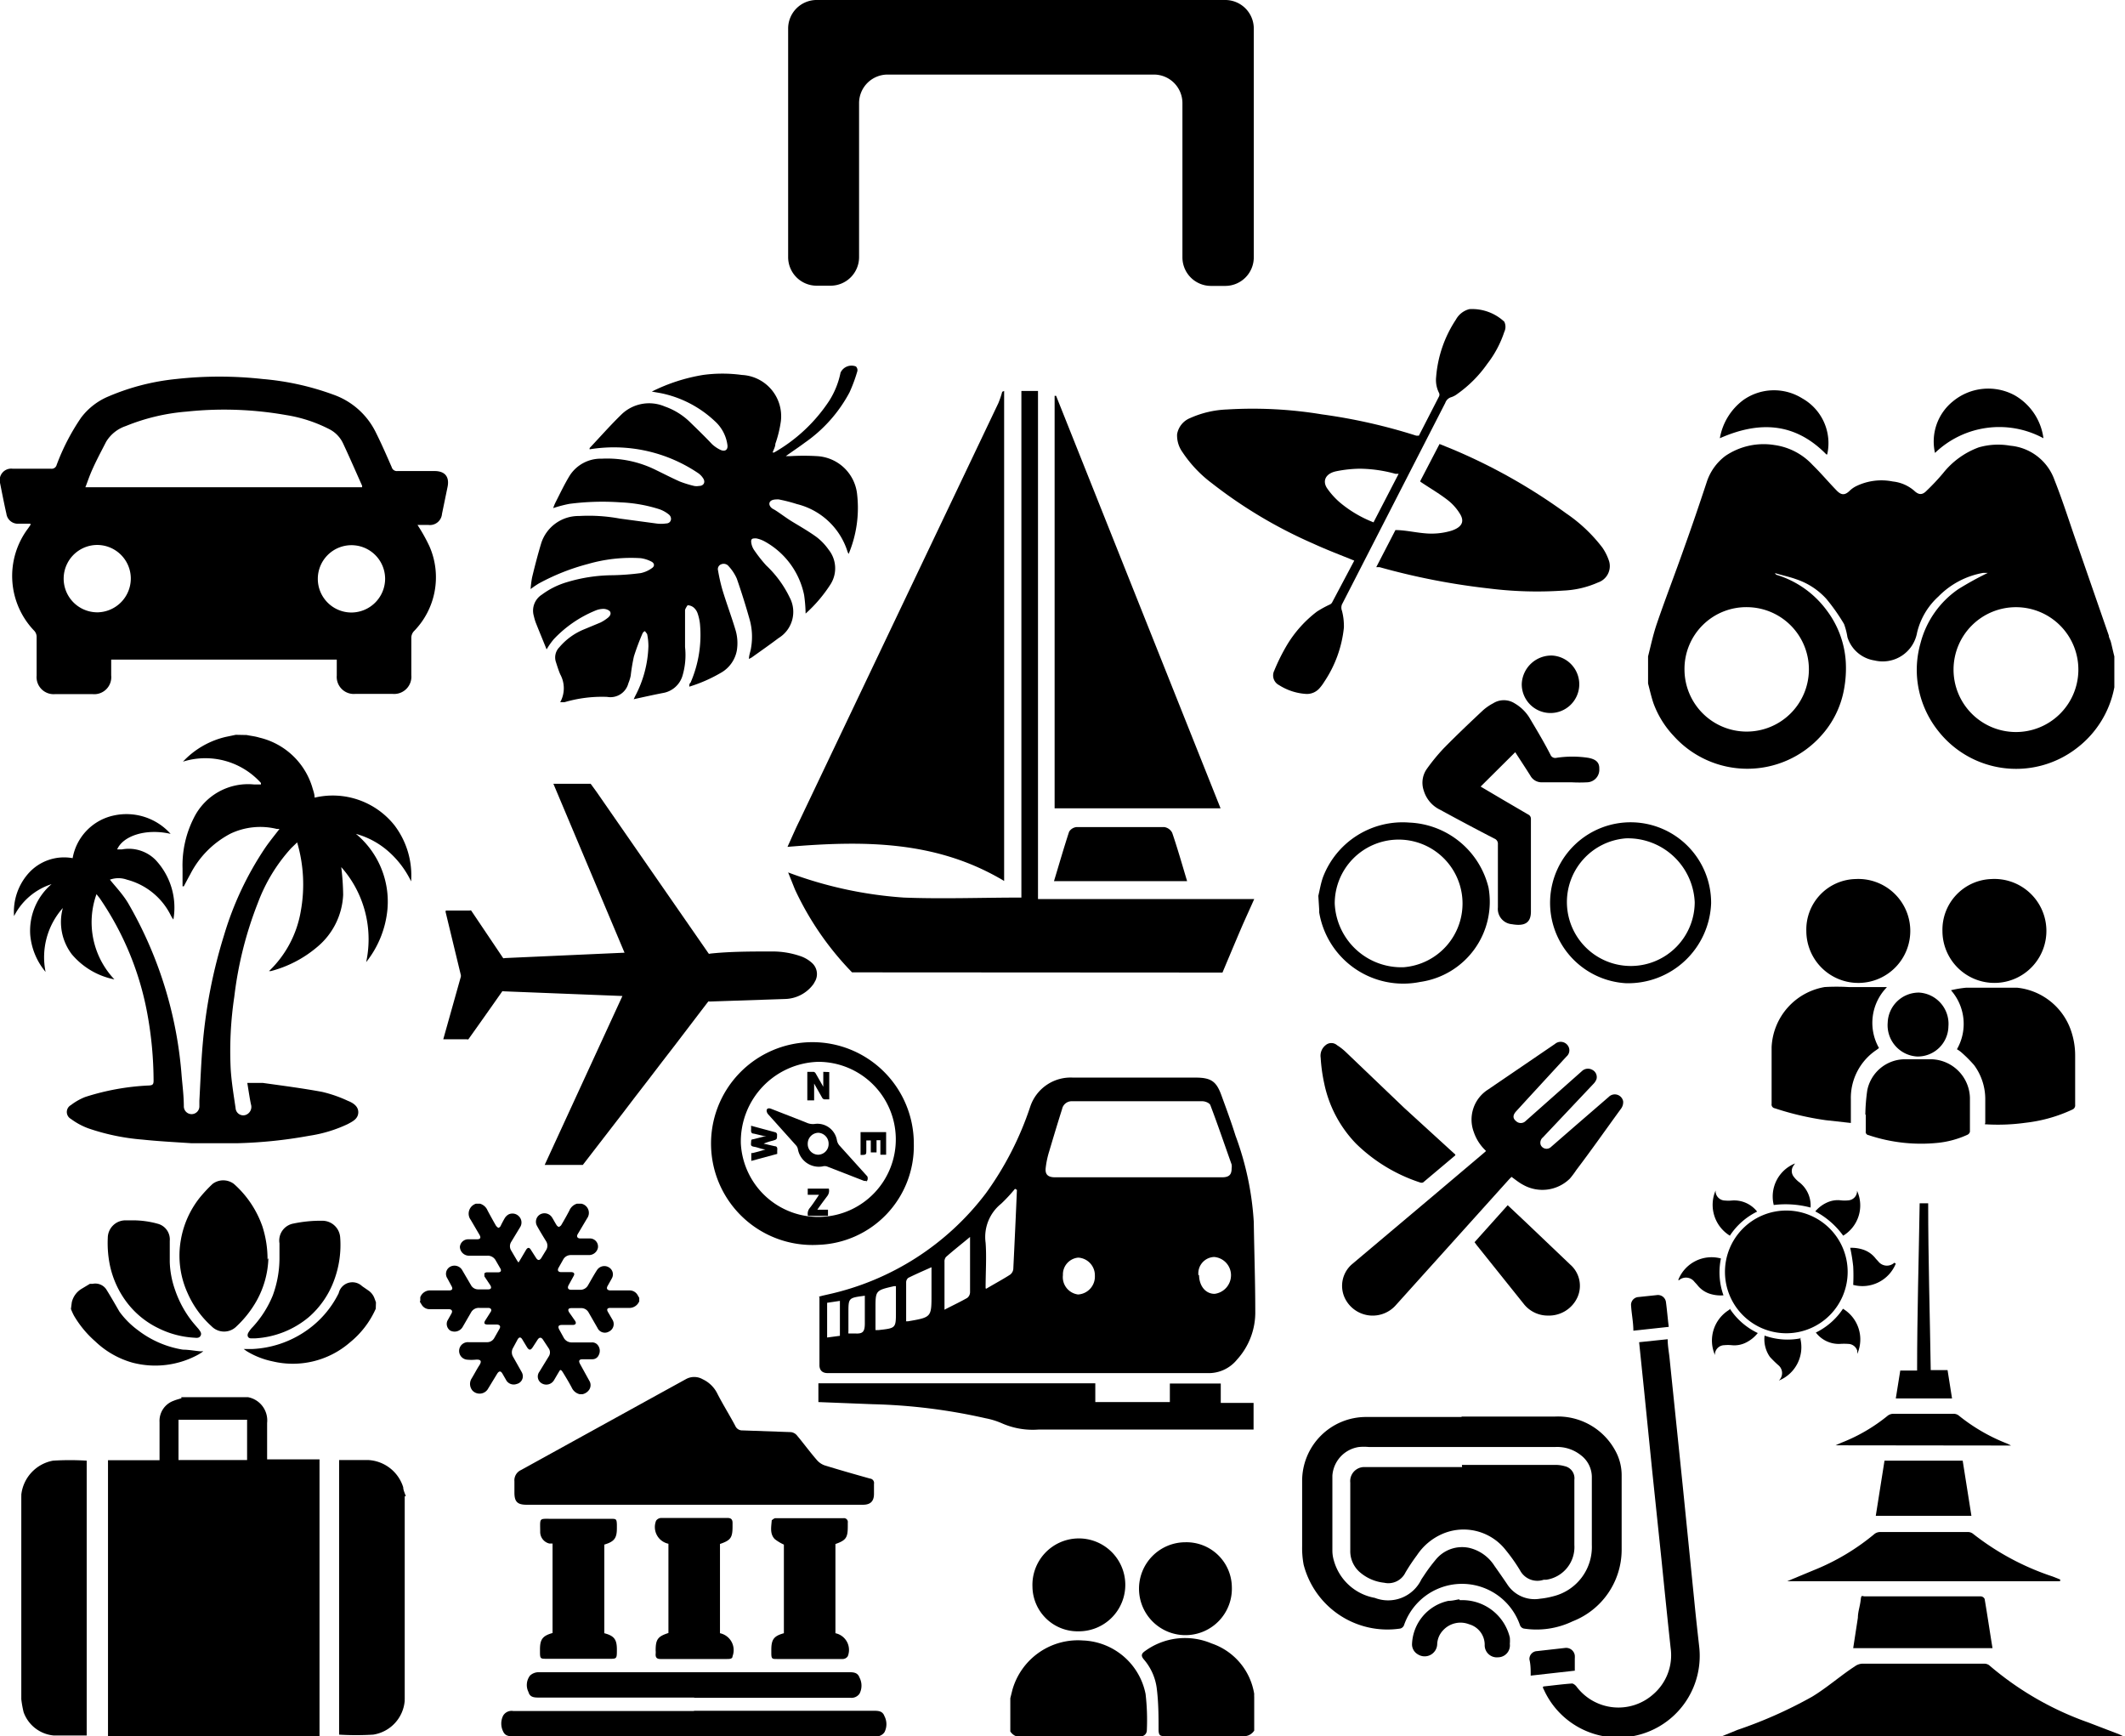 <svg id="Warstwa_1" data-name="Warstwa 1" xmlns="http://www.w3.org/2000/svg" viewBox="0 0 99.76 81.49"><title>img__cta</title><path d="M27.74,36.79h0l-1.71,0h-.05l3.34,7.93h-.06l-5.57.25a.07.07,0,0,1-.07,0l-1.5-2.23a.08.08,0,0,0-.07,0l-1.07,0c-.05,0-.07,0-.06.07l.71,2.94a.2.2,0,0,1,0,.11l-.82,2.92v0h0l1.11,0a.07.07,0,0,0,.07,0l.54-.76.53-.75.52-.74a.07.07,0,0,1,.06,0l5.58.22h0l-3.65,7.93h.05l1.74,0,0,0,.64-.83.61-.79.61-.79.61-.8.61-.79.65-.85.61-.79.61-.8.61-.8.33-.43a.07.07,0,0,1,.06,0l3.56-.12a1.7,1.7,0,0,0,1.24-.6l.08-.1.09-.16v0a.7.7,0,0,0-.17-.84,1.52,1.52,0,0,0-.56-.32,4,4,0,0,0-1.28-.21c-1,0-2,0-2.93.1a.07.07,0,0,1-.07,0L28,37.16l-.27-.37h0"/><path d="M39.43,62.7l-.6.08V61.15l.6-.09Zm1.17-1.89s0,.06,0,.08c0,.41,0,.82,0,1.23s-.11.49-.46.47h-.31a.43.43,0,0,1,0-.1q0-.44,0-.87c0-.7,0-.7.76-.8m1.47-.44v1.19c0,.77,0,.77-.81.86h-.15v-1c0-.86,0-.86.87-1.06l.09,0m7.84-.52a.79.79,0,0,1,.72-.82.83.83,0,0,1,.78.85.84.84,0,0,1-.79.88.82.82,0,0,1-.71-.91m6.36,0A.77.77,0,0,1,57,59a.86.86,0,0,1,.79.82.88.88,0,0,1-.77.91c-.42,0-.72-.36-.73-.88M42.54,62c0-.61,0-1.21,0-1.81a.27.27,0,0,1,.1-.21c.34-.17.69-.32,1.09-.5v1.28c0,1.07,0,1.07-1.11,1.26h-.09m1.81-.54c0-.78,0-1.51,0-2.25a.33.33,0,0,1,.07-.23c.35-.31.72-.6,1.13-.94,0,.92,0,1.76,0,2.6a.35.35,0,0,1-.13.26c-.35.2-.72.37-1.06.55m1.92-1c0-.77.05-1.46,0-2.14A2,2,0,0,1,47,56.5a7.36,7.36,0,0,0,.65-.7l.09.05c-.05,1.24-.11,2.48-.17,3.72a.38.38,0,0,1-.15.26c-.34.22-.7.41-1.12.66m7.17-5.23c-1.31,0-2.62,0-3.94,0-.34,0-.47-.14-.44-.43a4.16,4.16,0,0,1,.16-.77c.2-.67.4-1.34.61-2a.46.46,0,0,1,.48-.37h6.11c.13,0,.33.08.37.18.35.92.67,1.86,1,2.79a.6.6,0,0,1,0,.18c0,.29-.11.42-.45.42-1.3,0-2.6,0-3.9,0m-15,5.61c0,1.08,0,2.15,0,3.21,0,.24.14.38.41.37h.26q8.76,0,17.53,0a1.71,1.71,0,0,0,1.4-.63,3.29,3.29,0,0,0,.86-2.29c0-1.39-.05-2.78-.07-4.17A14,14,0,0,0,58,53.3c-.2-.64-.43-1.26-.66-1.89s-.46-.83-1.21-.83H50.37a2,2,0,0,0-2,1.35A14.92,14.92,0,0,1,46.29,56a12.73,12.73,0,0,1-7.43,4.76l-.22.05-.23.06"/><path d="M51.42,65.81v-.88h-13v.88l2.54.1a26.84,26.84,0,0,1,5.31.66,3.56,3.56,0,0,1,.75.23,3.6,3.6,0,0,0,1.74.3H58.85V65.85H57.31l0-.91H54.92v.87Z"/><path d="M64.49,24.5l1.17-2.26-.15,0A6.48,6.48,0,0,0,63.84,22a5.92,5.92,0,0,0-1.11.12c-.49.1-.67.45-.42.81a3.52,3.52,0,0,0,.61.67,5.61,5.61,0,0,0,1.57.92m-.9,1.8c-.66-.27-1.3-.51-1.93-.8a22,22,0,0,1-4.77-2.84,5.89,5.89,0,0,1-1.38-1.46,1.34,1.34,0,0,1-.25-.84,1,1,0,0,1,.62-.76,4.64,4.64,0,0,1,1.72-.4,19.93,19.93,0,0,1,4.46.23,26.22,26.22,0,0,1,4.43,1l.12,0,.56-1.09.39-.76a.19.19,0,0,0,0-.15,1.34,1.34,0,0,1-.14-.75A5.68,5.68,0,0,1,68.35,15a1,1,0,0,1,.63-.49,2.21,2.21,0,0,1,1.64.59.55.55,0,0,1,0,.48,5,5,0,0,1-.8,1.5,5.79,5.79,0,0,1-1.39,1.4,1,1,0,0,1-.29.16.42.42,0,0,0-.29.27L63,28.37a.41.41,0,0,0,0,.3,2.82,2.82,0,0,1,.09.79A5.59,5.59,0,0,1,62.17,32a2.1,2.1,0,0,1-.23.31.78.78,0,0,1-.65.26,2.66,2.66,0,0,1-1.24-.41.51.51,0,0,1-.23-.68,9.13,9.13,0,0,1,.62-1.24,5.59,5.59,0,0,1,1.38-1.53,5,5,0,0,1,.62-.34.25.25,0,0,0,.09-.08l1.06-2"/><path d="M66.68,22.57l.9-1.73.64.26a26.58,26.58,0,0,1,5.31,3,7.27,7.27,0,0,1,1.7,1.61,2.5,2.5,0,0,1,.31.63.81.81,0,0,1-.52,1,4.44,4.44,0,0,1-1.62.38,18.11,18.11,0,0,1-3.51-.1,32.32,32.32,0,0,1-5.13-1l-.15,0h0l.9-1.74c.44,0,.9.11,1.36.15a3.26,3.26,0,0,0,1.27-.12c.48-.16.63-.42.4-.79a2.4,2.4,0,0,0-.58-.65c-.4-.31-.85-.57-1.28-.86"/><path d="M65.89,45.4a3,3,0,1,0-3.23-3,3.13,3.13,0,0,0,3.23,3m-4-3.35c.07-.3.12-.6.22-.88a4,4,0,0,1,4.05-2.56,4,4,0,0,1,3.72,3.05,3.8,3.8,0,0,1-3.21,4.43,4,4,0,0,1-4.74-3.27,1.1,1.1,0,0,0,0-.13Z"/><path d="M71.15,35.29l-1.64,1.63,1.05.62,1.18.69a.22.22,0,0,1,.13.21c0,1.25,0,2.49,0,3.74,0,.2,0,.41,0,.61,0,.55-.32.69-.89.59a.72.72,0,0,1-.66-.79c0-.42,0-.85,0-1.27s0-1.13,0-1.69a.26.26,0,0,0-.17-.27c-.85-.44-1.7-.89-2.54-1.35a1.46,1.46,0,0,1-.77-.9,1.13,1.13,0,0,1,.13-1,9,9,0,0,1,.82-1c.59-.6,1.2-1.18,1.82-1.76a2.35,2.35,0,0,1,.49-.34.94.94,0,0,1,1,0,2,2,0,0,1,.69.66c.35.59.7,1.17,1,1.76a.24.24,0,0,0,.28.14,5,5,0,0,1,1.49,0c.38.07.53.23.52.52a.59.59,0,0,1-.57.63,6.91,6.91,0,0,1-.72,0l-1.41,0a.6.6,0,0,1-.54-.32c-.24-.38-.49-.76-.75-1.16"/><path d="M76.33,39.35a3,3,0,1,0,3.23,3,3.14,3.14,0,0,0-3.23-3m0,6.8a3.78,3.78,0,1,1,4-3.75,3.9,3.9,0,0,1-4,3.75"/><path d="M72.87,30.77a1.35,1.35,0,1,1-1.43,1.34,1.39,1.39,0,0,1,1.43-1.34"/><path d="M4.62,28.74A1.59,1.59,0,0,0,6.14,27.1a1.58,1.58,0,0,0-1.63-1.52,1.58,1.58,0,1,0,.12,3.16m13.45-1.58a1.58,1.58,0,1,0-1.59,1.59,1.59,1.59,0,0,0,1.59-1.59M4,22.87H17s0-.05,0-.07c-.3-.67-.59-1.34-.9-2a1.43,1.43,0,0,0-.61-.64,6.75,6.75,0,0,0-2.07-.68,16.71,16.71,0,0,0-4.66-.16A9.56,9.56,0,0,0,5.9,20a1.71,1.71,0,0,0-.92.74c-.21.41-.43.82-.62,1.24s-.23.59-.36.91M1.43,24.58H.89a.54.54,0,0,1-.59-.47c-.11-.48-.21-1-.3-1.45A.54.54,0,0,1,.59,22H2.39a.24.24,0,0,0,.27-.18A10.26,10.26,0,0,1,3.81,19.6a3.11,3.11,0,0,1,1.3-1,10.8,10.8,0,0,1,3.16-.81,18.42,18.42,0,0,1,4.06,0,12.73,12.73,0,0,1,3.31.73,3.52,3.52,0,0,1,2,1.77c.27.54.51,1.09.75,1.64a.25.25,0,0,0,.27.18h1.74c.49,0,.71.27.61.75l-.26,1.26a.57.57,0,0,1-.64.52H19.6a8.12,8.12,0,0,1,.56,1,3.62,3.62,0,0,1-.74,4,.47.47,0,0,0-.11.28c0,.59,0,1.18,0,1.77a.81.81,0,0,1-.88.88H16.68a.8.8,0,0,1-.87-.86c0-.25,0-.49,0-.75H5.22c0,.25,0,.5,0,.74a.8.8,0,0,1-.88.88H2.59a.8.8,0,0,1-.87-.87c0-.61,0-1.22,0-1.83a.43.43,0,0,0-.11-.27,3.71,3.71,0,0,1-.29-4.81l.11-.16"/><path d="M47.14,18.35v23c-3.19-1.91-6.61-1.9-10.17-1.6.21-.46.37-.84.55-1.2l9.35-19.63a4.39,4.39,0,0,0,.18-.53Z"/><path d="M40,45.64a14.09,14.09,0,0,1-2.68-3.89L37,40.95a19.08,19.08,0,0,0,5.43,1.18c1.82.07,3.64,0,5.52,0V18.35h.78V42.2H58.88c-.23.52-.43.95-.62,1.39-.29.68-.58,1.37-.87,2.06Z"/><path d="M57.3,37.94H49.51V18.58l.07,0L57.3,37.94"/><path d="M55.73,41.36H49.48c.24-.79.46-1.56.71-2.32a.46.46,0,0,1,.37-.22q2,0,4.09,0a.5.5,0,0,1,.38.27c.25.73.46,1.47.7,2.27"/><path d="M11.6,66.64H8.38v1.89H11.6ZM8.51,65.58h3l.13,0a1.11,1.11,0,0,1,.9,1.21c0,.4,0,.8,0,1.2v.51H15V81.28c0,.07,0,.14,0,.21H5.07V68.54H7.49v-.19c0-.53,0-1.07,0-1.6a1,1,0,0,1,.66-1c.12-.05.24-.08.37-.12"/><path d="M1,79.76V70.23a.34.34,0,0,0,0-.07,1.83,1.83,0,0,1,1.49-1.6,12.74,12.74,0,0,1,1.58,0l0,0v12.9c-.52,0-1,0-1.55,0a1.66,1.66,0,0,1-1.41-1.09A4.9,4.9,0,0,1,1,79.76"/><path d="M19,70.23v9.52a.35.35,0,0,0,0,.07,1.75,1.75,0,0,1-1.48,1.6,13.23,13.23,0,0,1-1.6,0l0,0V68.53c.46,0,.91,0,1.35,0a1.82,1.82,0,0,1,1.66,1.28c0,.14.08.28.12.42"/><path d="M32.57,70.63H24.73c-.44,0-.58-.14-.58-.57,0-.18,0-.35,0-.53a.53.53,0,0,1,.31-.53l6.13-3.38,1.6-.88a.8.8,0,0,1,.8,0,1.45,1.45,0,0,1,.69.68c.26.51.57,1,.84,1.51a.35.35,0,0,0,.34.21l2.26.08a.43.43,0,0,1,.28.14c.32.38.61.78.94,1.16a.86.86,0,0,0,.37.26c.71.22,1.42.42,2.13.62a.21.21,0,0,1,.19.25c0,.16,0,.31,0,.47,0,.35-.17.51-.52.51H32.57"/><path d="M32.58,80.3H41c.22,0,.43,0,.52.25a.82.82,0,0,1,0,.76.47.47,0,0,1-.45.19H24.15c-.22,0-.43,0-.53-.23a.83.83,0,0,1,0-.74.46.46,0,0,1,.47-.22h8.49Z"/><path d="M32.59,79.68H25.32c-.22,0-.44,0-.51-.26a.73.73,0,0,1,.07-.77.59.59,0,0,1,.4-.16H39.83c.22,0,.43,0,.52.25a.82.82,0,0,1,0,.76.46.46,0,0,1-.43.19H32.59Z"/><path d="M28.37,76.66c.46.12.59.29.59.76s0,.44-.44.44H25.67c-.3,0-.32,0-.32-.33,0,0,0-.07,0-.11,0-.48.13-.64.59-.77v-4.2l-.15,0a.56.56,0,0,1-.43-.53c0-.7-.08-.63.57-.63h2.75c.24,0,.27,0,.28.27v.17c0,.47-.12.63-.59.77Z"/><path d="M31.38,72.46a.8.8,0,0,1-.58-1.08.3.3,0,0,1,.23-.13h3.13c.16,0,.23.07.23.23s0,.11,0,.17c0,.53-.09.65-.59.82v4.19a.81.81,0,0,1,.59,1.08c0,.13-.15.13-.26.13H31c-.16,0-.23-.07-.22-.23s0-.11,0-.17c0-.52.1-.66.6-.82Z"/><path d="M39.22,72.47v4.19a.8.8,0,0,1,.58,1.08.29.29,0,0,1-.23.13H36.48c-.23,0-.27,0-.27-.28v-.15c0-.49.12-.65.59-.78V72.5a2.06,2.06,0,0,1-.43-.26c-.24-.25-.16-.58-.14-.88,0,0,.11-.1.17-.1h3.2a.18.18,0,0,1,.2.21c0,.06,0,.11,0,.17,0,.54-.08.66-.6.84"/><path d="M34.78,53.68a3.64,3.64,0,1,0,3.63-3.84,3.74,3.74,0,0,0-3.63,3.84m3.62,4.75a4.76,4.76,0,1,1,4.5-4.73,4.64,4.64,0,0,1-4.5,4.73"/><path d="M38.4,54.2a.5.5,0,0,0,.5-.51.51.51,0,0,0-.48-.52.51.51,0,0,0-.5.51.5.5,0,0,0,.48.52m2.31,1.23-.14,0-1.75-.68a.37.37,0,0,0-.21,0,1,1,0,0,1-1.15-.8.38.38,0,0,0-.09-.19l-1.31-1.46a.28.28,0,0,1-.07-.17c0-.1.09-.13.2-.09l1.46.57.2.08a.73.73,0,0,0,.44.06.93.93,0,0,1,1,.77.52.52,0,0,0,.14.27l1.29,1.43a.26.26,0,0,1,0,.18s-.07.07-.1.1"/><path d="M35.26,52.84l1.15.31a.13.13,0,0,1,.07.09c0,.24,0,.24-.2.3a2.81,2.81,0,0,0-.43.14l.52.12c.09,0,.13.06.12.16a1.57,1.57,0,0,0,0,.2l-1.22.33c0-.11,0-.2,0-.3s0-.06.07-.07c.2-.05.4-.1.6-.17-.17,0-.34-.09-.52-.12s-.17-.07-.16-.21,0-.13.12-.15l.47-.12.13,0-.59-.14c-.1,0-.14-.06-.13-.17a1,1,0,0,0,0-.15"/><path d="M38.93,50.32V51.6h-.24a.15.15,0,0,1-.09-.07l-.38-.67,0,0v.79H37.9V50.31h.3a.15.15,0,0,1,.09.07l.36.63v-.7Z"/><path d="M41.6,53.14V54.2h-.27v-.68h-.18v.57h-.27v-.56h-.21c0,.16,0,.32,0,.48s0,.2-.2.2h-.07V53.14Z"/><path d="M38.91,55.79a.41.41,0,0,1-.08.36c-.15.2-.3.4-.46.63h.5v.29h-.94a.42.42,0,0,1,.07-.35c.13-.16.25-.34.37-.52l.08-.12h-.53v-.29Z"/><path d="M19.73,61.05v-.16l0,0a.49.49,0,0,1,.5-.32h.85c.15,0,.19-.07.12-.2L21,60a.38.38,0,0,1,.13-.54.42.42,0,0,1,.57.16l.41.7a.38.38,0,0,0,.35.2h.46c.13,0,.17-.07.1-.19l-.28-.42s0-.11,0-.14a.18.18,0,0,1,.14-.05h.5c.13,0,.17-.07.11-.18l-.22-.38a.42.42,0,0,0-.39-.22H22a.43.43,0,0,1-.41-.41.39.39,0,0,1,.41-.36h.39c.16,0,.2-.07.12-.21l-.41-.7a.49.49,0,0,1,.24-.76h.2a.55.55,0,0,1,.35.32c.13.24.26.48.4.72,0,0,.08.09.11.09s.09-.05.11-.1.12-.24.19-.36a.5.5,0,0,1,.18-.17.42.42,0,0,1,.48.09.41.41,0,0,1,.07.49l-.43.71a.38.38,0,0,0,0,.41l.27.46.07.1.07-.11.29-.49c.07-.11.15-.12.22,0l.25.39c.08.12.16.12.24,0l.22-.36a.39.39,0,0,0,0-.44c-.14-.23-.29-.47-.42-.71a.4.4,0,0,1,.15-.54.42.42,0,0,1,.56.15c.07.11.13.23.2.34a.21.21,0,0,0,.12.1s.09-.05.11-.09c.13-.22.26-.45.38-.68a.56.56,0,0,1,.35-.32h.22a.44.44,0,0,1,.26.69l-.44.74c-.07.12,0,.2.12.2h.45a.38.38,0,0,1,.38.44.43.43,0,0,1-.43.34h-.84a.4.4,0,0,0-.36.21l-.22.39c-.07.13,0,.2.12.2h.46c.15,0,.2.07.12.2l-.23.42c-.07.14,0,.21.12.21h.41a.41.41,0,0,0,.39-.22c.14-.24.27-.48.42-.71a.41.41,0,0,1,.56-.12.38.38,0,0,1,.13.52l-.19.34c-.09.15,0,.22.13.22h.88a.43.43,0,0,1,.39.21l.08.14v.16l0,0a.5.5,0,0,1-.5.31h-.86c-.14,0-.18.07-.11.19l.21.36a.39.39,0,0,1-.16.56.38.38,0,0,1-.54-.17l-.42-.73a.39.39,0,0,0-.36-.2h-.44c-.15,0-.19.07-.11.2L27,62c.08.13,0,.19-.11.19h-.51c-.16,0-.2.07-.13.21l.21.38a.42.42,0,0,0,.4.23h.92a.33.33,0,0,1,.27.11.43.43,0,0,1,.06.48.32.32,0,0,1-.31.2h-.44c-.17,0-.21.07-.13.22l.43.78a.39.39,0,0,1,0,.43.51.51,0,0,1-.31.21h-.14a.55.55,0,0,1-.37-.31c-.12-.23-.26-.46-.4-.69s-.15-.12-.23,0l-.2.34a.42.42,0,0,1-.58.15.37.37,0,0,1-.11-.54l.44-.72a.34.34,0,0,0,0-.38l-.27-.41c-.08-.12-.17-.12-.25,0l-.24.37c-.09.13-.16.13-.25,0l-.23-.38c-.07-.12-.15-.12-.22,0l-.21.39a.41.41,0,0,0,0,.43l.4.71a.43.43,0,0,1,.05.14.37.37,0,0,1-.28.42.41.41,0,0,1-.48-.15l-.19-.33c-.08-.14-.16-.14-.25,0l-.45.74a.46.46,0,0,1-.7.06.48.48,0,0,1-.06-.56c.13-.21.24-.43.37-.63s.08-.29-.17-.27a2,2,0,0,1-.4,0A.39.39,0,0,1,22,63h.86a.38.38,0,0,0,.34-.19l.25-.44c.07-.13,0-.19-.12-.2h-.44c-.15,0-.19-.06-.11-.19l.26-.41c.06-.1,0-.17-.1-.18h-.44a.41.41,0,0,0-.39.22l-.4.69a.44.44,0,0,1-.58.15A.38.38,0,0,1,21,62l.19-.34c.08-.14,0-.21-.12-.21h-.88a.43.43,0,0,1-.4-.22l-.08-.13"/><path d="M68.63,67.92H64.27a2.44,2.44,0,0,0-.48,0,1.46,1.46,0,0,0-1.24,1.34q0,1.75,0,3.51a1.63,1.63,0,0,0,.07.48A2.44,2.44,0,0,0,64.54,75a1.73,1.73,0,0,0,2.19-.87l.18-.27a8,8,0,0,1,.49-.65A1.59,1.59,0,0,1,69,72.66a1.93,1.93,0,0,1,1.16.84c.2.28.4.57.59.85a1.53,1.53,0,0,0,1.55.69,3.87,3.87,0,0,0,.64-.12,2.38,2.38,0,0,0,1.79-2.4c0-1.05,0-2.1,0-3.16a1.29,1.29,0,0,0-.52-1.06A1.78,1.78,0,0,0,73,67.92h-4.4m0-1.43H73a3.06,3.06,0,0,1,2.82,1.58,2.39,2.39,0,0,1,.31,1.21c0,1.16,0,2.32,0,3.48a3.61,3.61,0,0,1-2.3,3.34,3.92,3.92,0,0,1-2.3.34.26.26,0,0,1-.17-.15,2.88,2.88,0,0,0-5.45,0,.26.26,0,0,1-.17.15,4.06,4.06,0,0,1-4.54-3,4.22,4.22,0,0,1-.07-.85c0-1,0-2.05,0-3.08a3,3,0,0,1,3-3h4.5"/><path d="M72.45,79.16c.47-.05.91-.11,1.35-.14.06,0,.15.07.2.13a2.46,2.46,0,0,0,3.62.37,2.42,2.42,0,0,0,.81-2.16c-.15-1.38-.29-2.77-.43-4.15L77.56,69l-.38-3.77L76.95,63l1.34-.14c0,.33.07.65.1,1q.31,3,.61,5.91.27,2.68.54,5.37c.07.72.15,1.43.23,2.15a3.83,3.83,0,0,1-7.23,2.15l-.11-.23"/><path d="M68.54,75.11a2.29,2.29,0,0,1,2.34,1.75,1.72,1.72,0,0,1,0,.3.56.56,0,0,1-.55.63.57.57,0,0,1-.63-.55,1,1,0,0,0-.73-1,1.11,1.11,0,0,0-1.23.29,1,1,0,0,0-.27.66.59.59,0,0,1-.91.46.54.54,0,0,1-.27-.51,2.16,2.16,0,0,1,1.71-2c.2,0,.4-.06.5-.07"/><path d="M78.34,62.28l-1.66.18c0-.41-.09-.81-.11-1.22a.37.37,0,0,1,.35-.36l.85-.09a.38.38,0,0,1,.44.33c.05.37.08.75.13,1.15"/><path d="M74,78.41l-2.14.24c0-.27,0-.51-.06-.76a.37.37,0,0,1,.35-.39l1.33-.15a.41.41,0,0,1,.45.35,1.23,1.23,0,0,1,0,.16c0,.17,0,.35,0,.56"/><path d="M68.63,68.76H73a1.53,1.53,0,0,1,.46.06.58.58,0,0,1,.45.64q0,1.53,0,3.06a1.55,1.55,0,0,1-1.32,1.63l-.12,0a.92.92,0,0,1-1.11-.44,8.05,8.05,0,0,0-.67-.95A2.51,2.51,0,0,0,67.71,72a2.74,2.74,0,0,0-1.19,1,9,9,0,0,0-.54.81.89.89,0,0,1-1,.48,2.07,2.07,0,0,1-1.17-.52,1.31,1.31,0,0,1-.42-1c0-1.06,0-2.12,0-3.18a.66.66,0,0,1,.65-.73h4.6Z"/><path d="M11.07,34.49l-.48.1a4,4,0,0,0-2,1.16,3.51,3.51,0,0,1,3.66,1v.07l-.33,0A2.84,2.84,0,0,0,9.1,38.39a4.91,4.91,0,0,0-.53,2.38c0,.28,0,.56,0,.83h.06c.1-.19.2-.38.3-.56a4.42,4.42,0,0,1,1.89-1.91A3.26,3.26,0,0,1,13,38.91l.12,0c-.23.3-.46.58-.66.87a15,15,0,0,0-1.94,4.11,24,24,0,0,0-1,5.08c-.08.89-.11,1.79-.16,2.69,0,.09,0,.18,0,.27a.36.36,0,0,1-.73,0c0-.47-.06-.94-.1-1.4a19,19,0,0,0-2.51-8.13c-.22-.37-.51-.69-.77-1l-.09-.11a1.18,1.18,0,0,1,.8,0,3.2,3.2,0,0,1,2.06,1.68,1.13,1.13,0,0,0,.12.19,3.27,3.27,0,0,0-.84-2.8,1.77,1.77,0,0,0-1.58-.49H5.5c.27-.63,1.34-1,2.51-.73a2.78,2.78,0,0,0-2.68-.86,2.49,2.49,0,0,0-1.92,2A2.24,2.24,0,0,0,1.33,41a2.72,2.72,0,0,0-.67,2,3,3,0,0,1,1.76-1.5,2.88,2.88,0,0,0-1,2.39,3.13,3.13,0,0,0,.72,1.73,3.47,3.47,0,0,1,.81-3,2.5,2.5,0,0,0,.42,2.17,3.5,3.5,0,0,0,2,1.18,3.9,3.9,0,0,1-.84-4l.15.19a14.05,14.05,0,0,1,2.24,5.44,17.63,17.63,0,0,1,.29,3.13c0,.17-.05.21-.21.22A11.42,11.42,0,0,0,4,51.49a2.76,2.76,0,0,0-.67.38.37.37,0,0,0,0,.65,3.25,3.25,0,0,0,.81.44,10.32,10.32,0,0,0,2.55.53c.76.08,1.53.12,2.29.17l.16,0h1.69l.33,0a21.72,21.72,0,0,0,3.36-.35,6.44,6.44,0,0,0,1.81-.55c.22-.12.48-.24.49-.54s-.26-.46-.49-.55a6.12,6.12,0,0,0-1.21-.42c-.92-.17-1.85-.29-2.78-.42-.23,0-.47,0-.73,0,.06.37.11.71.17,1a.4.4,0,0,1-.27.51.36.36,0,0,1-.45-.33c-.09-.61-.19-1.21-.23-1.83A17.2,17.2,0,0,1,11,46.78a17.64,17.64,0,0,1,1.11-4.41,7.92,7.92,0,0,1,1.56-2.56l.28-.27a7,7,0,0,1,.17,3.23,5.06,5.06,0,0,1-1.49,2.81h.09a5.51,5.51,0,0,0,2.17-1.13A3.38,3.38,0,0,0,16.11,42a11.61,11.61,0,0,0-.09-1.3,5,5,0,0,1,.73,1.07,5.12,5.12,0,0,1,.44,3.39,4.67,4.67,0,0,0,1-2.49,4.13,4.13,0,0,0-1.48-3.53,3.84,3.84,0,0,1,1.52.82,4.42,4.42,0,0,1,1.07,1.41,3.89,3.89,0,0,0-.78-2.63,3.7,3.7,0,0,0-3.75-1.3c0-.15-.05-.29-.09-.42a3.41,3.41,0,0,0-2.51-2.4c-.19-.06-.4-.08-.59-.12Z"/><path d="M80.85,81.49l.71-.29a20.85,20.85,0,0,0,3.51-1.56c.71-.43,1.35-1,2-1.42a.65.65,0,0,1,.34-.13h5.73a.38.38,0,0,1,.24.07,14.61,14.61,0,0,0,4.66,2.69l1.46.56.21.1Z"/><path d="M90.52,56.48c0,2.6.08,5.2.12,7.83h.79l.21,1.33H89l.21-1.31H90c0-2.64.08-5.24.12-7.85Z"/><path d="M96.71,74.22H83.9v0l1.25-.52A10.62,10.62,0,0,0,88,72a.43.43,0,0,1,.26-.09h4.1a.4.4,0,0,1,.25.07A12.27,12.27,0,0,0,96.37,74l.35.14v0"/><path d="M93.56,77.36H87l.22-1.43c0-.27.1-.54.13-.82s.06-.18.2-.18H93a.22.22,0,0,1,.17.12c.13.76.24,1.52.37,2.31"/><path d="M92.14,68.56l.41,2.59H88.06l.41-2.59Z"/><path d="M86.17,67.84l.27-.12a8.07,8.07,0,0,0,2.18-1.27.44.44,0,0,1,.26-.09h2.81a.4.4,0,0,1,.25.07,8.53,8.53,0,0,0,2.29,1.33l.18.09Z"/><path d="M93.2,52.7c0-.37,0-.72,0-1.07A2.69,2.69,0,0,0,92.68,50a6.11,6.11,0,0,0-.62-.62,1.35,1.35,0,0,0-.19-.13,2.39,2.39,0,0,0-.28-2.77,5,5,0,0,1,.72-.12c.79,0,1.59,0,2.38,0a3,3,0,0,1,2.53,2,3.58,3.58,0,0,1,.2,1.2c0,.77,0,1.53,0,2.3a.21.21,0,0,1-.13.22,7.06,7.06,0,0,1-2.2.62,9.43,9.43,0,0,1-1.91.07"/><path d="M88.58,46.34a2.39,2.39,0,0,0-.37,2.85l-.1.08a2.71,2.71,0,0,0-1.22,2.33c0,.36,0,.72,0,1.11l-1.17-.13a13.55,13.55,0,0,1-2.4-.56.18.18,0,0,1-.15-.21c0-.89,0-1.77,0-2.66a3,3,0,0,1,2.49-2.82,9.49,9.49,0,0,1,1.12,0h1.46l.32,0"/><path d="M93.49,41.26a2.44,2.44,0,1,1-2.3,2.44,2.38,2.38,0,0,1,2.3-2.44"/><path d="M87.11,41.26A2.44,2.44,0,1,1,84.8,43.7a2.37,2.37,0,0,1,2.31-2.44"/><path d="M87.57,52.32a8.83,8.83,0,0,1,.09-1.14,1.81,1.81,0,0,1,1.72-1.46c.43,0,.87,0,1.31,0a1.86,1.86,0,0,1,1.79,1.81c0,.53,0,1.06,0,1.59a.21.21,0,0,1-.11.14,4.42,4.42,0,0,1-1.37.38,7.75,7.75,0,0,1-3.28-.36.15.15,0,0,1-.13-.18c0-.26,0-.52,0-.78h0"/><path d="M90,49.59A1.47,1.47,0,0,1,88.62,48a1.46,1.46,0,0,1,1.48-1.41,1.47,1.47,0,0,1,1.37,1.59A1.44,1.44,0,0,1,90,49.59"/><path d="M69.74,54a2.14,2.14,0,0,1-.55-.86,1.67,1.67,0,0,1,.67-2L73,49a.41.41,0,0,1,.64.14.38.38,0,0,1-.1.45l-1.84,2-.53.58c-.15.17-.16.32,0,.45a.32.32,0,0,0,.45,0l2.64-2.34a.41.41,0,0,1,.48-.07.38.38,0,0,1,.21.44.62.62,0,0,1-.15.23l-2.37,2.51a.32.32,0,0,0-.1.35.3.3,0,0,0,.49.09l1.15-1,1.55-1.34a.4.4,0,0,1,.68.2.51.51,0,0,1-.1.35C75.4,53,74.7,54,74,54.92a4.09,4.09,0,0,1-.3.4,1.84,1.84,0,0,1-2.2.29c-.19-.1-.36-.24-.54-.37l-.11.11-5.32,5.91a1.45,1.45,0,0,1-2.38-.3,1.34,1.34,0,0,1,.32-1.62l4-3.37,2.14-1.81.15-.13"/><path d="M68.32,54.23,66.81,55.5a.19.19,0,0,1-.15,0,7.72,7.72,0,0,1-3-1.82,5.73,5.73,0,0,1-1.49-2.81A7.83,7.83,0,0,1,62,49.65a.63.63,0,0,1,.23-.59.41.41,0,0,1,.54,0,2.64,2.64,0,0,1,.41.32L65.92,52,68.11,54l.21.19"/><path d="M69.22,58.31l1.56-1.74.84.79,2.1,2a1.32,1.32,0,0,1,.34,1.52,1.47,1.47,0,0,1-1.39.87,1.43,1.43,0,0,1-1.13-.54l-2.21-2.76-.11-.15"/><path d="M17.64,61.43A4.25,4.25,0,0,1,16.44,63a4.09,4.09,0,0,1-3.64.9,3.8,3.8,0,0,1-1.22-.48l-.14-.1.4,0a4.83,4.83,0,0,0,2.51-.84,4.64,4.64,0,0,0,1.55-1.78A.66.66,0,0,1,17,60.37l.29.2a.76.76,0,0,1,.29.37l.07.19Z"/><path d="M3.37,61.13a1,1,0,0,1,.45-.63l.4-.24.13,0a.62.62,0,0,1,.67.31c.2.32.38.64.59,1a4,4,0,0,0,.87.87,4.68,4.68,0,0,0,2.11.91c.28,0,.57.06.85.08a.18.18,0,0,1,.1,0,2.58,2.58,0,0,1-.23.15,4.21,4.21,0,0,1-3.09.38,4.15,4.15,0,0,1-1.75-1,4.88,4.88,0,0,1-1-1.21,3.09,3.09,0,0,1-.14-.31Z"/><path d="M12.6,59.05a4.37,4.37,0,0,1-.55,2,5,5,0,0,1-.94,1.2.82.82,0,0,1-1.18,0A4.56,4.56,0,0,1,8.8,60.68a4.24,4.24,0,0,1-.31-2.48,4.38,4.38,0,0,1,.9-2,6.78,6.78,0,0,1,.59-.63.83.83,0,0,1,1,0,4.75,4.75,0,0,1,1.34,2,5,5,0,0,1,.24,1.55"/><path d="M6.2,57.28a4.35,4.35,0,0,1,1.24.17.76.76,0,0,1,.53.79c0,.32,0,.64,0,1a4.31,4.31,0,0,0,.25,1.31A5,5,0,0,0,9,62c.11.14.22.26.33.39l0,0c.06.09.15.18.09.3s-.18.11-.28.1a4.31,4.31,0,0,1-1.71-.45A4.08,4.08,0,0,1,6,61.19a4.38,4.38,0,0,1-.86-1.9,5.21,5.21,0,0,1-.08-1.19.83.83,0,0,1,.82-.82H6.2"/><path d="M13.12,59c0-.21,0-.43,0-.64a.81.81,0,0,1,.66-.93,6.21,6.21,0,0,1,1.39-.13.84.84,0,0,1,.8.78,4.74,4.74,0,0,1-.28,2,4.2,4.2,0,0,1-1.19,1.74,4.3,4.3,0,0,1-2.53,1h-.18c-.15,0-.21-.13-.13-.27a1.4,1.4,0,0,1,.21-.27,4.94,4.94,0,0,0,.93-1.46A5.08,5.08,0,0,0,13.12,59"/><path d="M25.66,30.48c-.16-.4-.34-.83-.51-1.26a2.62,2.62,0,0,1-.09-.31.89.89,0,0,1,.38-1,3.74,3.74,0,0,1,1.16-.58A7.55,7.55,0,0,1,28.76,27a12,12,0,0,0,1.32-.1,1.37,1.37,0,0,0,.52-.23c.14-.09.13-.22,0-.3a1.54,1.54,0,0,0-.52-.17,7.26,7.26,0,0,0-2.47.27,10.23,10.23,0,0,0-2.32.92,4.46,4.46,0,0,0-.38.26,4.7,4.7,0,0,1,.07-.55c.13-.54.27-1.08.43-1.61a1.84,1.84,0,0,1,1.78-1.27,8,8,0,0,1,1.9.12l1.71.23a1.58,1.58,0,0,0,.47,0c.24,0,.31-.27.13-.42a1.49,1.49,0,0,0-.45-.25,6.93,6.93,0,0,0-1.81-.32,12,12,0,0,0-2.41.07,5.88,5.88,0,0,0-.76.2,2.2,2.2,0,0,1,.1-.25c.22-.43.43-.88.69-1.3a1.73,1.73,0,0,1,1.49-.77,5.13,5.13,0,0,1,2.54.53c.37.18.74.37,1.12.54a5.15,5.15,0,0,0,.68.21.62.62,0,0,0,.22,0c.23,0,.32-.18.2-.36a.86.86,0,0,0-.26-.26,7.07,7.07,0,0,0-5.07-1.1h0l0-.06c.51-.54,1-1.1,1.53-1.61a1.87,1.87,0,0,1,2-.34,3.21,3.21,0,0,1,1.22.77c.34.33.68.66,1,1a1.58,1.58,0,0,0,.38.26c.23.11.37,0,.34-.22a1.83,1.83,0,0,0-.59-1.12A5.21,5.21,0,0,0,31,18.45l-.4-.07A8.39,8.39,0,0,1,33,17.6a6.73,6.73,0,0,1,1.83,0,1.94,1.94,0,0,1,1.83,2.16,5.45,5.45,0,0,1-.26,1.07c0,.14-.08.27-.13.41h.07a7.61,7.61,0,0,0,2.59-2.43,3.9,3.9,0,0,0,.53-1.32.57.57,0,0,1,.72-.29.24.24,0,0,1,.07.22,7.35,7.35,0,0,1-.37,1,6.71,6.71,0,0,1-2.1,2.36c-.28.21-.57.4-.89.63h.21a10.79,10.79,0,0,1,1.26,0,2,2,0,0,1,1.88,1.81A5.59,5.59,0,0,1,39.84,26l0,0a.67.67,0,0,1-.05-.1,3.32,3.32,0,0,0-2.38-2.24,7.48,7.48,0,0,0-.86-.22c-.14,0-.32,0-.4.11s0,.27.16.35.54.37.81.54.84.49,1.23.78a2.68,2.68,0,0,1,.55.58A1.4,1.4,0,0,1,39,27.41a6.67,6.67,0,0,1-1.18,1.39,6.81,6.81,0,0,0-.07-.87,3.72,3.72,0,0,0-1.86-2.52,1.35,1.35,0,0,0-.39-.14c-.17,0-.26,0-.23.21a.82.82,0,0,0,.12.32,6.72,6.72,0,0,0,.58.74,5.09,5.09,0,0,1,1.1,1.5,1.44,1.44,0,0,1-.52,1.91c-.41.31-.84.61-1.26.91l-.13.07c0-.19.08-.36.1-.53a3,3,0,0,0-.07-1.33c-.18-.64-.38-1.28-.6-1.91a2.12,2.12,0,0,0-.38-.58.3.3,0,0,0-.36-.09.24.24,0,0,0-.14.29,8.29,8.29,0,0,0,.2.89c.19.63.42,1.24.61,1.87a2.15,2.15,0,0,1,.07,1,1.52,1.52,0,0,1-.68,1,7,7,0,0,1-1.55.69c0-.09,0-.14.06-.19a5.62,5.62,0,0,0,.44-2.76,2.25,2.25,0,0,0-.11-.49.63.63,0,0,0-.18-.27.46.46,0,0,0-.29-.11s-.11.15-.12.23c0,.57,0,1.15,0,1.73a3.43,3.43,0,0,1-.12,1.35,1.16,1.16,0,0,1-.93.81c-.46.09-.91.19-1.36.29l.06-.13a5.34,5.34,0,0,0,.63-2.35,2.76,2.76,0,0,0-.06-.58s-.06-.08-.09-.12-.11.05-.13.1a11.39,11.39,0,0,0-.4,1.07,8.68,8.68,0,0,0-.15.9,1.94,1.94,0,0,1-.11.36.87.87,0,0,1-1,.64,6.21,6.21,0,0,0-2,.25l-.2,0a1.36,1.36,0,0,0,0-1.31c-.08-.19-.14-.38-.2-.57a.68.68,0,0,1,.16-.7,3,3,0,0,1,1.16-.84l.77-.32a1.85,1.85,0,0,0,.33-.21c.11-.08.2-.21.1-.33a.48.48,0,0,0-.32-.1,1,1,0,0,0-.35.08A5.6,5.6,0,0,0,26,30a3.31,3.31,0,0,0-.32.45"/><path d="M57.54,0H38.3A1.34,1.34,0,0,0,37,1.34V12.07a1.34,1.34,0,0,0,1.33,1.34H39a1.34,1.34,0,0,0,1.33-1.34V4.84a1.34,1.34,0,0,1,1.33-1.34H54.18a1.34,1.34,0,0,1,1.33,1.34v7.24a1.34,1.34,0,0,0,1.33,1.34h.69a1.34,1.34,0,0,0,1.33-1.34V1.34A1.34,1.34,0,0,0,57.54,0"/><path d="M47.43,79.71l.1-.4A3.2,3.2,0,0,1,50.84,77a3.12,3.12,0,0,1,2.94,2.51,10.61,10.61,0,0,1,.06,1.69c0,.22-.17.33-.45.33H51.21c-1.08,0-2.15,0-3.23,0a.57.57,0,0,1-.55-.26Z"/><path d="M58.88,81.23a.57.57,0,0,1-.55.26q-1.83,0-3.66,0c-.22,0-.27-.05-.28-.28,0-.65,0-1.3-.09-2a2.58,2.58,0,0,0-.61-1.33c-.13-.16-.11-.26.06-.38a3.19,3.19,0,0,1,3.13-.36,3,3,0,0,1,2,2.37,1,1,0,0,0,0,.14Z"/><path d="M57.83,74.48a2.18,2.18,0,1,1-2.18-2.09,2.13,2.13,0,0,1,2.18,2.09"/><path d="M48.47,74.48a2.18,2.18,0,1,1,2.18,2.09,2.12,2.12,0,0,1-2.18-2.09"/><path d="M94.63,28.5a2.93,2.93,0,1,0,2.94,3,2.93,2.93,0,0,0-2.94-3M79.08,31.44a2.92,2.92,0,1,0,3-2.94,2.9,2.9,0,0,0-3,2.94m-1.71.62V30.81l0,0c.13-.51.23-1,.41-1.53.41-1.2.87-2.38,1.29-3.58.36-1,.7-2,1.05-3.06A2.49,2.49,0,0,1,81,21.4a3.19,3.19,0,0,1,2.31-.51,3,3,0,0,1,1.79.94c.39.38.74.8,1.12,1.19.23.24.4.23.63,0a1.22,1.22,0,0,1,.31-.21,2.71,2.71,0,0,1,1.7-.21,1.83,1.83,0,0,1,1,.43c.21.2.38.22.59,0a10.29,10.29,0,0,0,.77-.82A3.82,3.82,0,0,1,92.89,21a3.27,3.27,0,0,1,1.48-.08,2.43,2.43,0,0,1,2.08,1.61c.33.83.61,1.69.9,2.54L99,29.83c0,.09.06.18.09.28s.11.47.17.7v1.24l0,.21a4.68,4.68,0,0,1-1.77,2.86A4.65,4.65,0,0,1,91,34.32a4.63,4.63,0,0,1-1-2.5,4.56,4.56,0,0,1,.16-1.63,4.41,4.41,0,0,1,1.78-2.54,14.93,14.93,0,0,1,1.38-.76s-.06,0-.1,0l-.12,0A3.88,3.88,0,0,0,91,28a3.32,3.32,0,0,0-1,1.69A1.64,1.64,0,0,1,88,31a1.58,1.58,0,0,1-1.27-1.09,3.23,3.23,0,0,0-.16-.62,9.11,9.11,0,0,0-.83-1.18,3.33,3.33,0,0,0-1.41-.92c-.33-.12-.68-.19-1-.29a.14.14,0,0,0,.1.09,4.58,4.58,0,0,1,2.32,1.65,4.46,4.46,0,0,1,.9,2.4,5.37,5.37,0,0,1-.08,1.31,4.4,4.4,0,0,1-1.08,2.19,4.65,4.65,0,0,1-6.92,0A4.46,4.46,0,0,1,77.62,33c-.1-.3-.17-.61-.25-.92"/><path d="M95.93,20.57a4.35,4.35,0,0,0-5.09.69,2.42,2.42,0,0,1,.84-2.42,2.6,2.6,0,0,1,2.91-.28,2.73,2.73,0,0,1,1.34,2"/><path d="M85.74,21.33c-1.5-1.53-3.19-1.56-5-.76a2.84,2.84,0,0,1,1.11-1.8,2.5,2.5,0,0,1,2.76-.07,2.41,2.41,0,0,1,1.17,2.63"/><path d="M83.88,62.58a2.88,2.88,0,1,1,2.86-2.91,2.88,2.88,0,0,1-2.86,2.91"/><path d="M86.53,58a3.82,3.82,0,0,0-1.31-1.14,1.56,1.56,0,0,1,.66-.46,1.2,1.2,0,0,1,.53-.06,1.59,1.59,0,0,0,.38,0,.44.44,0,0,0,.39-.39v-.06A1.66,1.66,0,0,1,86.53,58"/><path d="M81.21,58a1.7,1.7,0,0,1-.67-2.12l0,.07a.45.45,0,0,0,.44.4,1.55,1.55,0,0,0,.32,0,1.37,1.37,0,0,1,1.19.52A3.23,3.23,0,0,0,81.21,58"/><path d="M85.22,62.56a3.22,3.22,0,0,0,1.3-1.13,1.68,1.68,0,0,1,.67,2.12,1.43,1.43,0,0,0,0-.15.45.45,0,0,0-.42-.32,3,3,0,0,0-.4,0,1.35,1.35,0,0,1-1.12-.53"/><path d="M81.21,61.43a3.22,3.22,0,0,0,1.31,1.14A1.64,1.64,0,0,1,82,63a1.21,1.21,0,0,1-.71.14,1.76,1.76,0,0,0-.34,0,.45.45,0,0,0-.44.39l0,.07a1.69,1.69,0,0,1,.67-2.12"/><path d="M85,56.68a4.56,4.56,0,0,0-1.73-.12,1.67,1.67,0,0,1,1-1.95l-.07.1a.43.43,0,0,0,0,.51,1.31,1.31,0,0,0,.24.25A1.38,1.38,0,0,1,85,56.66v0h0"/><path d="M78.79,60.07a1.68,1.68,0,0,1,2-1,3.21,3.21,0,0,0,.12,1.73,1.68,1.68,0,0,1-.63-.07,1.22,1.22,0,0,1-.61-.43l-.12-.13a.5.5,0,0,0-.74-.07"/><path d="M89,59.31a1.69,1.69,0,0,1-2,1,8.27,8.27,0,0,0,0-.87,8.29,8.29,0,0,0-.14-.87,1.73,1.73,0,0,1,.59.08,1.22,1.22,0,0,1,.61.43l.12.13a.51.51,0,0,0,.75.06"/><path d="M84.51,62.8a1.69,1.69,0,0,1-1,2v0a.48.48,0,0,0,0-.7,5,5,0,0,1-.42-.41,1.44,1.44,0,0,1-.25-1,3.2,3.2,0,0,0,1.73.12"/></svg>
